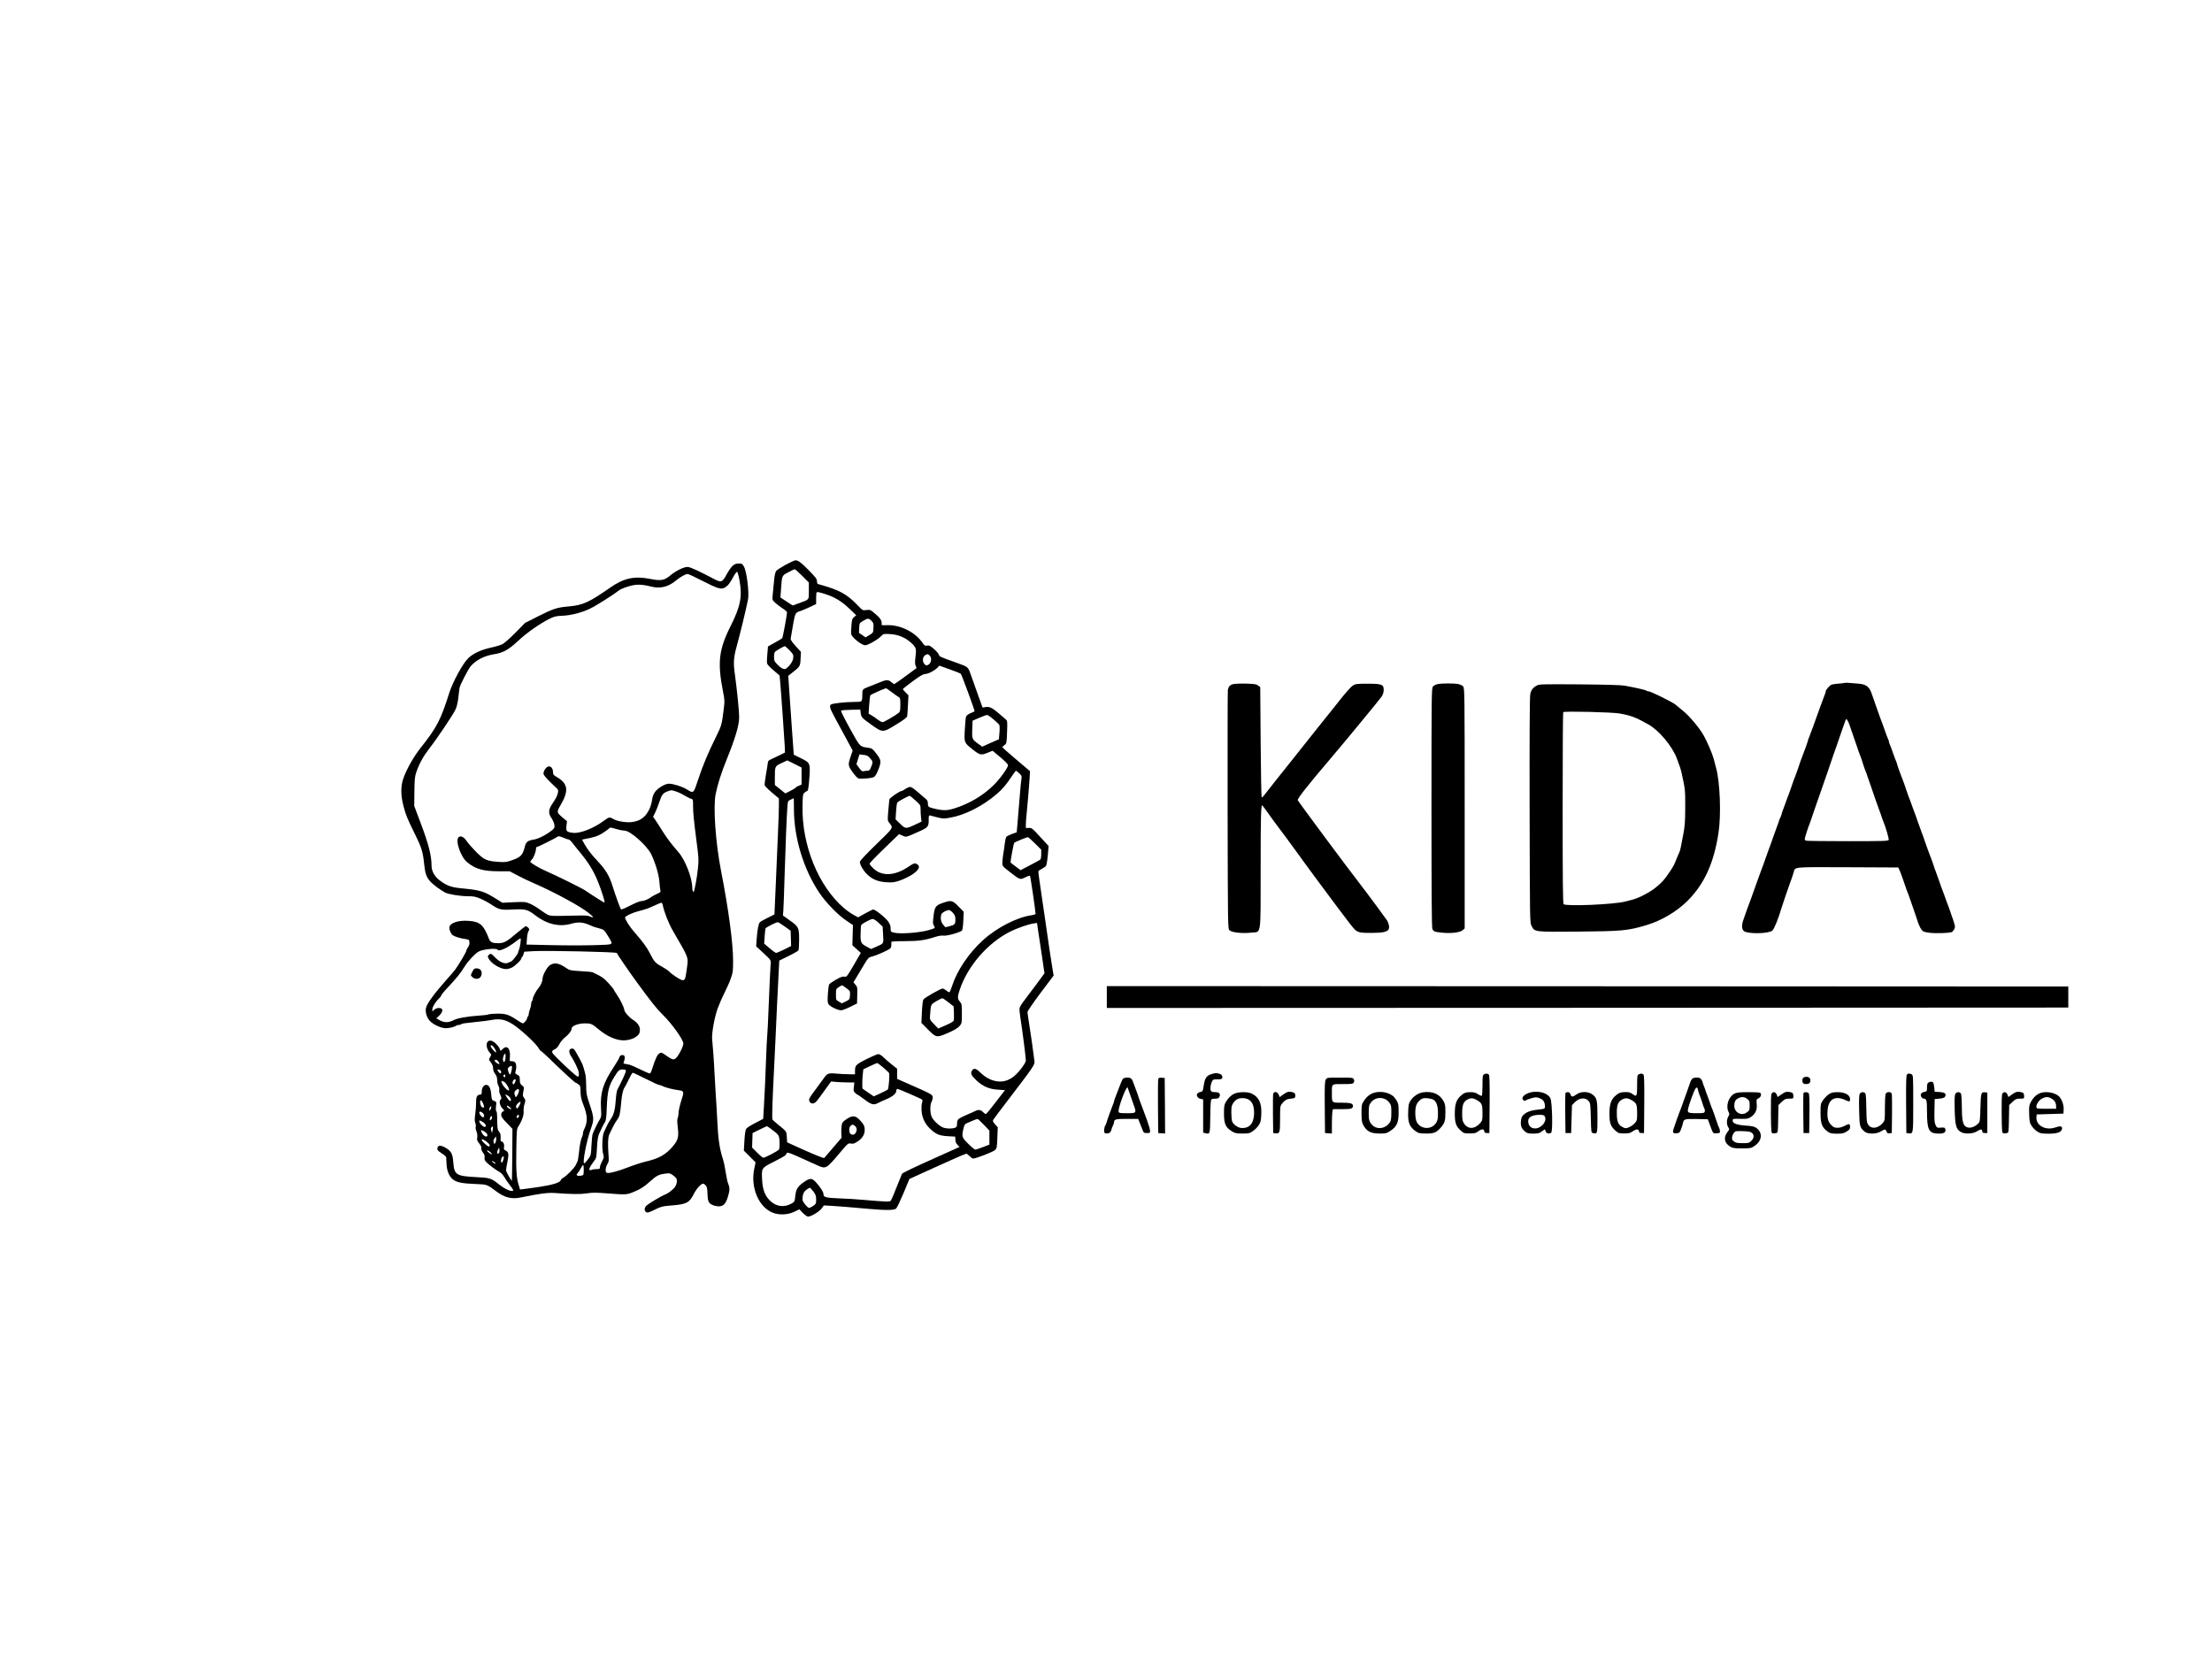 <?xml version="1.0" standalone="no"?>
<!DOCTYPE svg PUBLIC "-//W3C//DTD SVG 20010904//EN"
 "http://www.w3.org/TR/2001/REC-SVG-20010904/DTD/svg10.dtd">
<svg version="1.0" xmlns="http://www.w3.org/2000/svg"
 width="2732pt" height="2048pt" viewBox="0 0 2732 2048"
 preserveAspectRatio="xMidYMid meet">

<g transform="translate(0,2048) scale(0.1,-0.1)"
fill="#000000" stroke="none">
<path d="M9705 13505 c-55 -30 -108 -64 -118 -77 -13 -17 -21 -56 -28 -133 -6
-61 -13 -136 -16 -168 -5 -56 -5 -58 32 -93 21 -19 62 -50 91 -69 30 -19 54
-40 54 -47 0 -36 -52 -314 -59 -321 -5 -5 -46 -30 -92 -55 l-84 -47 -8 -94
c-5 -51 -6 -104 -3 -116 3 -13 39 -51 80 -85 l74 -63 6 -61 c10 -98 54 -724
58 -811 l3 -80 -60 -30 c-34 -16 -81 -39 -105 -50 -40 -18 -45 -24 -48 -55 -2
-19 -12 -84 -23 -143 -11 -60 -17 -117 -14 -128 4 -10 44 -51 91 -90 l84 -71
0 -87 c0 -47 -5 -196 -11 -331 -6 -135 -18 -418 -27 -630 l-17 -385 -83 -41
c-45 -22 -89 -47 -97 -55 -17 -17 -31 -89 -40 -211 l-6 -87 63 -58 c134 -125
121 -104 114 -191 -3 -42 -13 -248 -21 -457 -8 -209 -17 -393 -20 -410 -3 -16
-9 -156 -15 -310 -5 -154 -15 -376 -22 -493 l-12 -212 -98 -51 c-54 -27 -105
-60 -112 -72 -10 -14 -17 -66 -22 -145 l-7 -124 72 -72 73 -73 -18 -86 c-45
-231 59 -471 233 -537 81 -31 188 -25 268 15 l58 28 39 -42 c22 -22 50 -44 63
-47 31 -8 142 57 175 102 l25 35 95 -5 c100 -6 217 -16 465 -38 218 -19 308
-17 333 5 11 10 52 97 92 192 l72 173 171 78 c95 42 250 112 346 156 95 43
179 78 185 78 7 0 25 -13 41 -30 16 -16 35 -30 43 -30 36 0 252 84 273 106 20
21 23 37 27 152 l5 128 -34 38 c-27 32 -31 41 -21 56 6 11 89 121 184 245 320
419 330 434 324 480 -26 201 -42 312 -62 437 -13 81 -24 157 -24 168 0 11 73
117 161 235 l162 215 -21 128 c-12 70 -49 318 -82 552 -34 234 -67 465 -75
514 -8 49 -12 93 -9 98 3 4 22 17 43 27 20 11 43 26 49 34 7 8 17 67 23 131
l10 116 -103 112 c-97 107 -104 113 -140 112 l-38 -1 0 44 c0 24 4 86 10 136
13 126 28 313 36 427 l5 95 -170 144 c-94 79 -171 148 -171 152 0 4 12 16 26
26 26 19 27 23 32 160 5 137 4 141 -18 159 -13 11 -45 38 -72 62 -91 79 -123
95 -171 89 l-42 -6 -44 122 c-24 67 -63 179 -88 248 -51 143 -33 126 -203 188
-193 69 -198 71 -204 94 -3 12 -30 44 -61 71 -47 41 -61 47 -85 42 -26 -5 -33
0 -59 38 -91 131 -277 222 -441 214 -51 -2 -64 0 -62 11 8 39 -13 74 -75 127
-64 54 -67 55 -112 49 -46 -6 -46 -6 -104 54 -141 147 -227 193 -494 267 -7 2
-13 18 -13 35 0 27 -16 48 -97 131 -98 100 -136 129 -170 127 -10 0 -63 -25
-118 -54z m202 -137 l83 -83 0 -102 c0 -117 10 -105 -119 -153 l-81 -29 -37
24 c-21 13 -55 36 -76 50 l-38 26 7 97 c12 177 10 171 89 213 39 21 74 37 80
38 5 1 47 -36 92 -81z m298 -230 c109 -36 194 -88 284 -175 l86 -82 -27 -23
c-24 -21 -27 -31 -33 -118 -7 -94 -6 -97 19 -127 42 -50 120 -103 152 -103 34
0 158 71 197 113 28 29 30 29 111 25 96 -5 187 -42 255 -104 66 -58 71 -75 58
-177 -8 -69 -7 -92 3 -112 7 -14 11 -26 9 -28 -121 -91 -269 -197 -274 -197
-4 0 -20 11 -37 25 -38 32 -60 32 -149 -6 -41 -16 -99 -40 -129 -51 -78 -30
-80 -33 -80 -98 0 -90 0 -90 -96 -90 -108 0 -275 -18 -291 -32 -23 -19 -14
-46 53 -171 37 -67 100 -184 141 -260 l74 -138 -21 -62 c-39 -111 -38 -123 20
-204 32 -45 61 -75 75 -79 14 -3 62 -2 107 2 78 9 83 11 105 42 12 18 31 62
43 97 25 75 19 97 -48 181 -34 44 -46 52 -84 57 -113 17 -102 6 -231 239 -67
121 -114 215 -109 220 5 5 60 10 123 11 l114 2 5 -42 c8 -53 13 -59 130 -143
142 -101 143 -101 307 0 94 57 134 88 137 103 3 12 7 75 10 140 l6 119 -35 35
c-19 19 -35 38 -35 42 1 3 55 46 121 95 94 69 128 89 157 91 41 3 116 42 151
79 l23 24 126 -45 c70 -24 132 -50 139 -56 11 -11 175 -458 170 -463 -1 -2
-24 -12 -50 -23 -29 -12 -51 -29 -56 -43 -4 -13 -11 -85 -15 -161 -8 -164 -10
-159 101 -247 86 -68 100 -71 185 -36 l57 23 96 -80 c54 -46 95 -87 95 -98 0
-32 -102 -173 -181 -250 -130 -126 -290 -222 -469 -280 -102 -33 -144 -34
-260 -7 -73 17 -80 23 -80 64 0 23 -7 40 -21 52 -12 9 -56 47 -98 84 -46 41
-85 68 -99 68 -13 0 -40 -11 -60 -25 -20 -14 -41 -25 -46 -25 -24 0 -147 -84
-151 -104 -2 -11 -9 -75 -14 -141 -10 -113 -9 -122 10 -145 54 -70 64 -53
-159 -269 -128 -125 -202 -204 -202 -216 1 -37 39 -104 85 -150 66 -66 135
-95 242 -102 78 -5 97 -2 167 21 43 15 110 47 148 71 93 61 113 110 54 136
-22 10 -33 6 -101 -40 -168 -112 -329 -117 -432 -14 -24 23 -43 48 -43 55 -1
7 81 92 182 189 l182 176 42 -18 c47 -21 37 -24 199 48 115 51 125 62 125 141
0 62 1 64 23 58 156 -41 153 -41 234 -27 187 31 405 141 584 294 75 65 120
118 193 230 21 31 41 57 44 57 4 0 22 -14 40 -31 29 -27 33 -36 28 -64 -4 -19
-11 -93 -17 -167 -11 -138 -23 -288 -35 -420 l-7 -78 -58 -21 c-32 -12 -64
-28 -70 -35 -6 -8 -15 -46 -20 -86 -4 -40 -13 -100 -19 -133 -5 -33 -10 -79
-10 -102 0 -41 2 -43 93 -114 126 -98 125 -97 189 -66 29 15 56 23 59 19 6 -6
69 -438 69 -469 0 -6 -21 -13 -46 -17 -182 -24 -437 -156 -606 -311 -173 -158
-317 -371 -378 -560 -13 -38 -27 -74 -31 -79 -4 -5 -22 3 -39 18 -17 14 -39
26 -47 26 -26 0 -224 -113 -238 -135 -8 -12 -15 -75 -19 -155 l-6 -134 82 -83
c95 -96 106 -99 209 -57 105 43 155 71 183 104 25 30 26 37 26 150 0 112 -1
120 -25 148 -31 37 -31 60 0 152 100 293 346 575 623 714 81 41 225 91 288
100 l42 6 11 -78 c7 -42 28 -182 47 -311 l34 -233 -97 -132 c-54 -72 -121
-162 -150 -200 -29 -37 -56 -80 -60 -95 -4 -14 1 -71 10 -126 20 -118 67 -487
67 -524 0 -36 -104 -168 -164 -208 -61 -42 -117 -57 -184 -50 -73 8 -148 45
-210 106 -58 56 -84 63 -107 27 -22 -33 -9 -60 56 -122 79 -73 154 -106 262
-113 l89 -6 -113 -147 c-62 -82 -117 -148 -124 -148 -6 0 -22 11 -35 25 -24
26 -58 32 -88 15 -9 -5 -60 -27 -112 -50 -52 -22 -101 -48 -107 -57 -7 -9 -13
-34 -13 -55 0 -32 -4 -40 -26 -48 -37 -14 -109 -12 -148 4 -46 19 -114 82
-137 127 -23 46 -25 151 -4 189 8 14 14 37 15 53 0 35 -12 43 -250 147 l-190
84 0 63 0 62 -67 54 c-38 30 -85 71 -105 91 -20 20 -47 36 -60 36 -12 0 -78
-28 -146 -62 -133 -67 -142 -77 -142 -149 l0 -39 -72 1 c-40 0 -111 4 -158 8
-98 9 -113 4 -157 -59 -15 -22 -58 -81 -95 -130 -88 -118 -93 -127 -79 -156
14 -31 53 -32 82 -1 11 12 58 73 102 136 l82 113 65 -6 c36 -3 100 -6 144 -6
l78 0 -6 -54 c-6 -48 -5 -56 15 -75 13 -12 26 -21 29 -21 4 0 42 -27 86 -60
86 -65 115 -73 169 -44 17 9 61 30 100 46 80 33 125 71 125 105 0 13 6 23 14
23 15 0 285 -117 303 -131 8 -8 9 -18 1 -40 -6 -17 -8 -62 -6 -99 7 -88 42
-162 107 -223 72 -68 113 -85 217 -91 49 -3 90 -5 92 -5 1 -1 2 -18 2 -38 0
-26 8 -45 26 -64 l25 -26 -187 -84 c-415 -186 -517 -235 -524 -249 -4 -8 -34
-81 -66 -163 -31 -81 -63 -155 -70 -165 -13 -19 -42 -18 -344 8 -74 7 -207 15
-296 18 -171 7 -194 14 -194 57 0 25 -44 90 -98 148 -46 48 -71 47 -146 -6
-74 -52 -96 -88 -104 -174 -7 -65 -8 -68 -46 -89 -92 -52 -190 -38 -265 35
-63 62 -92 136 -98 256 -8 149 -9 148 146 226 74 37 138 73 143 81 5 7 12 19
17 27 6 10 40 -1 157 -54 82 -37 178 -80 213 -96 113 -51 113 -51 286 154 99
117 100 118 136 112 29 -5 43 0 85 28 56 38 84 85 84 140 0 48 -12 71 -63 125
-54 55 -91 57 -164 7 -46 -31 -52 -40 -58 -79 -4 -24 -5 -68 -4 -96 l4 -52
-104 -122 c-56 -66 -107 -125 -111 -129 -7 -8 -182 66 -401 167 l-57 26 -4 66
c-5 73 2 64 -123 166 -27 22 -52 45 -55 52 -7 13 3 297 19 596 6 113 16 309
21 435 9 217 23 507 38 800 l7 130 113 56 c63 30 118 62 123 70 5 8 9 68 9
134 0 147 -6 160 -119 239 l-81 58 5 61 c3 34 9 220 15 412 11 370 27 779 36
881 5 58 7 62 40 77 19 10 36 17 37 17 2 0 3 -64 3 -142 2 -349 118 -731 311
-1022 81 -123 238 -284 343 -352 l75 -50 -4 -125 -3 -125 52 -47 52 -47 -87
-150 c-85 -145 -88 -149 -116 -143 -22 4 -46 -5 -105 -38 -42 -24 -79 -50 -84
-59 -4 -8 -11 -61 -15 -118 -5 -85 -4 -107 9 -127 18 -28 117 -75 155 -74 14
0 64 19 111 42 l85 42 3 101 c3 96 1 103 -22 131 l-25 29 92 154 c91 153 92
154 137 165 65 17 213 83 228 103 7 9 12 28 11 42 0 14 -1 30 0 35 1 6 63 10
164 10 171 0 249 11 373 51 48 15 84 21 107 17 41 -6 210 41 229 64 6 8 14 62
16 123 l5 108 -65 66 c-74 77 -91 80 -197 42 -85 -29 -98 -49 -111 -163 -10
-80 -9 -95 5 -116 19 -29 16 -32 -55 -53 -120 -36 -367 -54 -442 -33 -36 9
-38 12 -38 52 0 57 -33 103 -127 178 -53 42 -81 58 -94 54 -10 -4 -55 -26
-100 -51 l-80 -45 -57 31 c-31 17 -84 54 -118 83 -317 272 -523 781 -512 1265
3 135 4 145 26 162 12 10 28 20 35 23 8 2 15 51 23 153 13 189 12 192 -107
250 l-85 42 -22 303 c-12 167 -27 387 -34 488 l-12 184 40 31 c108 85 107 84
112 179 l4 86 -66 72 c-48 54 -64 78 -60 93 2 12 11 62 19 111 25 155 34 189
56 208 12 9 28 17 35 17 8 0 57 20 109 44 l95 45 0 69 c0 38 3 72 6 75 8 8 37
2 119 -25z m559 -327 c24 -25 27 -34 24 -87 -3 -58 -3 -59 -50 -88 l-48 -29
-40 28 -41 28 3 61 c3 59 3 60 48 87 58 35 70 35 104 0z m-1013 -363 c47 -49
50 -56 46 -95 -4 -42 -43 -98 -88 -131 -24 -17 -61 1 -112 55 -33 33 -37 43
-37 90 0 29 5 57 13 63 16 15 110 69 120 69 4 1 30 -23 58 -51z m1733 -67 c27
-30 18 -91 -16 -110 -24 -14 -28 -14 -47 3 -30 27 -29 89 1 110 29 21 41 20
62 -3z m-472 -449 c35 -27 73 -54 86 -61 20 -11 22 -19 22 -95 0 -67 -3 -86
-17 -98 -39 -33 -185 -118 -202 -118 -10 0 -38 15 -62 33 -24 19 -59 42 -77
53 l-34 19 7 110 c4 61 11 114 16 119 8 9 176 83 191 85 4 1 35 -21 70 -47z
m1257 -336 c35 -29 68 -61 73 -70 5 -9 6 -51 2 -97 l-7 -81 -36 -15 c-20 -8
-66 -29 -102 -45 l-67 -31 -43 31 c-83 57 -85 63 -81 183 l4 107 81 35 c45 20
89 36 97 36 9 1 44 -23 79 -53z m-1521 -483 c35 -40 36 -48 7 -116 -12 -30
-21 -37 -43 -37 -15 0 -36 -3 -47 -6 -16 -4 -28 5 -54 41 l-33 46 18 60 19 61
50 -6 c42 -4 55 -11 83 -43z m-848 -219 l0 -105 -34 -14 c-19 -8 -38 -19 -41
-25 -4 -6 -33 -24 -66 -40 l-59 -30 -65 52 -65 52 0 95 c0 136 1 138 83 176
l71 33 88 -44 88 -44 0 -106z m1408 -302 c62 -57 62 -58 62 -113 0 -31 3 -77
6 -102 l6 -45 -78 -37 c-118 -55 -120 -54 -186 9 l-57 56 6 97 c3 54 10 104
16 111 12 15 135 81 152 82 6 0 38 -26 73 -58z m1474 -529 l78 -78 0 -56 c0
-33 -5 -61 -12 -67 -7 -6 -65 -37 -128 -70 l-115 -60 -60 45 c-33 25 -61 46
-63 48 -6 5 37 238 45 246 9 9 153 68 168 69 5 0 45 -35 87 -77z m-1013 -858
c26 -29 31 -44 31 -84 0 -56 -8 -65 -74 -82 l-50 -12 -28 33 c-28 34 -35 76
-22 126 6 21 60 51 95 53 10 1 31 -15 48 -34z m-919 -122 l51 -48 6 -100 c7
-114 11 -107 -85 -149 l-64 -28 -44 24 c-81 42 -87 54 -85 163 1 53 4 102 7
108 6 16 114 74 141 76 13 1 42 -17 73 -46z m-1159 -46 l74 -53 3 -95 3 -94
-86 -43 c-47 -23 -92 -42 -99 -42 -8 0 -45 26 -81 58 l-67 57 6 86 c3 48 8 93
11 101 6 14 125 75 151 77 6 1 44 -23 85 -52z m763 -763 c46 -35 47 -36 44
-87 -3 -51 -4 -52 -51 -76 l-49 -24 -36 21 c-37 21 -37 21 -37 89 0 65 1 68
34 90 19 13 37 23 41 23 4 0 28 -16 54 -36z m1260 -174 l64 -51 4 -80 c2 -44
0 -88 -3 -97 -4 -9 -48 -35 -99 -56 l-92 -40 -53 55 c-52 54 -52 55 -48 109
10 138 8 132 76 173 34 20 68 37 75 37 7 0 41 -23 76 -50z m-805 -806 c36 -31
69 -62 72 -68 9 -17 -5 -194 -16 -204 -5 -5 -47 -26 -92 -47 l-81 -37 -71 48
-70 49 -1 65 c0 36 3 89 7 119 l6 54 81 38 c45 21 85 39 90 39 5 0 39 -25 75
-56z m1242 -706 l69 -73 0 -87 0 -86 -81 -31 c-44 -17 -86 -31 -93 -31 -7 0
-45 30 -83 68 -53 51 -71 75 -75 101 -5 34 16 128 33 146 9 9 136 63 152 64 5
1 40 -32 78 -71z m-1593 -14 c51 -36 7 -134 -47 -104 -28 14 -30 86 -3 106 22
17 23 17 50 -2z m-1042 -33 c106 -79 108 -81 112 -163 2 -42 -1 -84 -6 -95
-10 -18 -170 -103 -195 -103 -7 0 -41 28 -75 63 l-63 63 3 90 3 89 85 42 c47
23 88 42 91 42 3 1 24 -12 45 -28z m529 -777 c30 -40 35 -55 35 -100 0 -50 -2
-55 -37 -79 -21 -14 -43 -25 -49 -25 -20 0 -84 79 -83 103 1 64 15 97 49 121
19 14 38 25 42 26 4 0 23 -21 43 -46z"/>
<path d="M9051 13494 c-17 -14 -52 -64 -77 -110 -54 -99 -66 -103 -160 -53
-155 83 -282 142 -315 146 -43 6 -148 -44 -221 -105 -74 -62 -115 -69 -250
-42 -192 38 -324 9 -490 -107 -261 -182 -339 -218 -511 -233 -148 -13 -191
-27 -382 -123 l-160 -81 -120 -122 c-66 -67 -138 -130 -160 -141 -22 -11 -85
-30 -140 -42 -120 -25 -227 -75 -284 -133 -67 -66 -188 -290 -231 -423 -107
-338 -154 -429 -353 -680 -88 -110 -178 -270 -217 -385 -32 -94 -31 -207 3
-335 29 -112 48 -159 148 -360 76 -154 93 -211 108 -361 12 -113 27 -157 73
-209 33 -39 131 -111 187 -140 45 -22 186 -45 286 -45 68 0 91 -5 155 -33 42
-18 97 -48 123 -66 98 -67 122 -73 271 -65 156 8 182 1 275 -70 145 -112 297
-148 445 -106 99 27 151 21 261 -30 11 -6 47 -17 80 -25 64 -16 69 -20 120
-106 61 -104 76 -95 -170 -103 -119 -4 -357 -4 -529 0 l-313 7 5 71 c2 39 11
82 19 94 13 21 13 26 -3 43 -9 10 -23 19 -29 19 -7 0 -57 -38 -111 -84 -124
-106 -160 -126 -229 -126 -73 0 -99 12 -115 52 -67 175 -110 214 -251 224
-135 10 -239 -28 -239 -86 0 -33 22 -79 43 -92 30 -19 92 -38 152 -46 47 -7
50 -9 53 -40 2 -20 -4 -42 -17 -61 -12 -16 -21 -35 -21 -43 0 -16 -101 -186
-140 -237 -14 -18 -61 -73 -105 -122 -147 -166 -236 -286 -252 -342 -16 -53 8
-131 52 -173 49 -46 137 -84 193 -84 44 0 113 18 128 33 4 4 17 7 29 7 11 0
25 4 31 9 9 9 41 14 209 31 55 5 123 14 150 19 117 23 180 11 275 -48 100 -63
297 -246 326 -303 8 -16 18 -28 23 -28 4 0 48 -39 98 -87 144 -141 320 -303
328 -303 4 0 20 -9 36 -21 27 -19 29 -25 29 -86 0 -60 8 -100 31 -158 59 -149
61 -221 8 -327 -5 -10 -9 -27 -9 -39 0 -11 -5 -29 -10 -40 -16 -28 -31 -104
-40 -200 -5 -48 -13 -95 -18 -105 -5 -11 -16 -32 -23 -48 -16 -34 -113 -132
-151 -152 -15 -7 -29 -22 -33 -33 -9 -28 -102 -57 -270 -82 -82 -12 -168 -24
-191 -26 l-41 -5 -17 55 c-27 87 -34 187 -29 447 4 233 5 247 27 280 43 67 68
140 63 184 -2 23 2 63 11 89 14 46 14 50 -5 76 -18 24 -19 32 -9 80 10 52 10
54 -17 75 -22 18 -27 30 -27 69 0 42 -3 48 -31 62 -18 10 -29 22 -25 30 13 35
16 83 7 107 -8 20 -18 27 -43 30 l-33 3 3 53 c7 101 -35 147 -88 97 l-27 -26
-12 29 c-16 38 -69 89 -102 97 -69 17 -80 -82 -17 -151 18 -20 18 -22 1 -51
-17 -30 -17 -31 10 -66 18 -24 27 -48 27 -72 0 -23 9 -48 25 -69 18 -23 25
-45 25 -75 0 -23 7 -56 16 -73 9 -17 13 -40 10 -51 -3 -12 3 -40 14 -63 16
-38 17 -44 3 -55 -22 -19 -10 -76 23 -110 26 -27 26 -27 5 -38 -14 -8 -21 -21
-21 -41 0 -23 15 -45 70 -101 l69 -72 -2 -322 c-1 -178 -4 -322 -5 -320 -20
20 -72 114 -72 131 0 12 7 56 16 98 20 99 17 127 -19 144 -24 12 -27 18 -22
42 7 33 -9 70 -30 70 -11 0 -14 12 -12 49 1 37 -3 54 -18 71 -21 23 -25 59
-25 187 0 34 -4 64 -10 68 -6 4 -8 27 -4 61 7 54 6 55 -23 66 -29 11 -31 15
-36 81 -7 80 -27 117 -62 117 -31 0 -55 -35 -55 -82 0 -31 -4 -38 -19 -38 -37
0 -52 -28 -51 -94 1 -33 -4 -99 -10 -144 -9 -64 -9 -91 0 -112 7 -16 9 -38 5
-49 -3 -11 1 -36 10 -56 9 -23 13 -51 9 -74 -5 -30 -1 -42 25 -75 21 -26 29
-46 25 -58 -3 -12 4 -31 20 -53 19 -24 24 -41 21 -62 -4 -20 1 -35 18 -54 29
-32 122 -101 164 -123 18 -9 44 -36 59 -61 14 -25 46 -71 70 -102 48 -62 52
-73 27 -73 -38 1 -94 29 -155 77 -103 82 -114 85 -288 94 -244 12 -270 29
-281 177 -8 108 -24 141 -90 182 -63 38 -102 38 -107 -2 -3 -23 5 -32 52 -62
32 -20 56 -43 57 -53 0 -10 2 -48 4 -84 4 -77 29 -142 71 -180 47 -43 115 -57
302 -64 124 -4 132 -7 240 -89 105 -80 193 -101 312 -75 197 42 329 60 405 54
215 -16 322 -17 402 -5 68 11 113 11 255 0 217 -17 233 -17 305 10 88 33 154
74 229 144 71 65 104 81 189 91 46 6 54 4 93 -26 35 -28 42 -39 42 -67 0 -19
-9 -50 -21 -68 -20 -33 -84 -83 -124 -98 -42 -15 -213 -117 -234 -140 -25 -27
-25 -63 1 -79 12 -8 31 -3 80 20 101 50 117 55 233 64 183 14 220 33 275 144
32 63 88 125 114 125 7 0 21 -9 32 -21 15 -17 20 -40 22 -108 4 -95 14 -114
69 -137 18 -8 50 -14 71 -14 55 0 86 32 111 115 25 81 26 114 5 163 -9 20 -22
82 -30 137 -8 55 -23 128 -34 163 -42 129 -61 254 -70 462 -6 113 -14 266 -20
340 -5 74 -12 191 -15 260 -3 69 -10 181 -15 250 -6 69 -12 149 -15 178 -5 73
28 259 65 367 18 50 56 139 86 198 30 60 67 143 81 185 25 70 27 91 27 217 0
216 -56 635 -149 1110 -68 351 -98 783 -67 945 24 120 73 274 139 435 103 254
152 417 152 515 1 70 -28 352 -54 540 -19 132 -14 201 21 328 48 176 113 444
142 585 17 84 -15 346 -50 409 -20 35 -25 38 -64 38 -31 0 -51 -7 -73 -26z
m82 -180 c37 -199 13 -323 -107 -562 -149 -296 -167 -453 -95 -821 19 -94 20
-114 9 -200 -25 -202 -27 -212 -96 -351 -98 -198 -160 -345 -220 -525 -60
-182 -56 -178 -145 -123 -56 34 -164 68 -218 68 -46 0 -136 -53 -171 -102 -20
-27 -31 -57 -36 -96 -3 -31 -18 -81 -31 -111 -49 -104 -111 -151 -219 -165
-60 -9 -177 9 -219 33 -57 33 -61 32 -130 -19 -125 -92 -291 -157 -377 -147
-81 10 -89 18 -82 86 l7 58 -53 44 c-77 65 -78 66 -24 159 102 175 89 262 -49
342 -42 25 -47 31 -47 63 0 46 -30 78 -62 66 -30 -11 -62 -65 -54 -94 4 -19
64 -83 158 -170 23 -21 25 -29 19 -59 -10 -41 -23 -68 -68 -134 -50 -74 -53
-117 -13 -177 18 -26 34 -64 37 -85 4 -33 1 -42 -24 -63 -65 -54 -170 -110
-228 -119 -80 -13 -98 -28 -114 -91 -26 -105 -50 -128 -171 -169 -55 -19 -78
-21 -150 -16 -147 10 -181 25 -280 124 -47 48 -100 108 -117 134 -34 51 -72
69 -98 48 -46 -39 25 -247 107 -312 105 -84 197 -110 398 -110 l125 0 91 -48
c49 -27 148 -74 220 -105 245 -107 556 -276 661 -359 65 -51 75 -70 25 -48
-30 14 -62 16 -172 13 -301 -7 -323 -7 -360 13 -19 10 -64 40 -100 66 -36 27
-90 58 -120 70 -51 21 -66 22 -195 16 l-140 -7 -65 41 c-165 104 -202 115
-452 139 -120 12 -174 33 -263 101 -58 45 -95 112 -95 174 0 129 -36 269 -138
539 l-76 202 2 178 c2 152 5 187 24 240 35 103 87 197 157 287 100 128 300
426 328 489 16 35 28 89 34 146 5 49 12 104 15 120 8 39 108 232 138 267 68
77 170 129 293 148 108 17 175 55 291 163 107 101 266 212 387 273 61 30 82
35 155 38 109 4 243 38 347 88 72 34 284 168 360 227 14 12 65 33 112 47 96
30 164 29 282 -1 111 -29 213 -5 307 74 54 45 119 81 145 81 10 0 84 -34 165
-76 214 -110 252 -121 305 -85 31 20 58 57 102 139 16 29 33 51 39 49 6 -2 19
-48 29 -103z m-787 -2609 c27 -8 75 -30 107 -50 32 -19 69 -38 82 -41 24 -6
25 -9 25 -88 0 -91 7 -160 45 -456 25 -189 26 -214 15 -315 -6 -60 -18 -141
-26 -180 -24 -119 -24 -121 -35 -104 -5 7 -9 28 -9 45 0 121 -89 347 -173 441
-84 96 -143 174 -197 261 -30 49 -68 108 -84 131 l-30 42 26 52 c14 29 38 89
52 133 29 89 45 109 103 130 48 17 41 17 99 -1z m-716 -470 c30 -8 68 -15 85
-15 68 0 276 -184 328 -291 51 -106 94 -249 101 -339 3 -47 9 -95 12 -108 6
-19 0 -25 -42 -43 -27 -12 -60 -31 -74 -41 -35 -27 -87 -48 -121 -48 -15 0
-76 -25 -135 -55 -59 -31 -110 -52 -114 -48 -10 12 -66 166 -106 293 -40 126
-83 197 -184 305 -79 84 -122 141 -160 207 l-31 57 23 5 c127 23 175 39 238
80 37 24 71 49 75 56 4 7 17 9 29 6 11 -4 46 -13 76 -21z m-605 -125 c8 0 29
-20 47 -44 18 -24 60 -77 94 -117 105 -128 165 -226 216 -351 48 -119 92 -258
84 -266 -4 -3 -143 84 -236 148 -44 30 -353 183 -495 245 -73 31 -185 98 -185
110 0 7 9 20 19 29 22 20 51 96 51 133 0 13 6 23 14 23 14 0 243 115 260 130
4 4 32 -3 62 -16 30 -13 61 -24 69 -24z m1160 -807 c19 -93 73 -229 127 -322
206 -356 191 -314 168 -486 -15 -113 -23 -129 -58 -120 -30 7 -129 74 -157
105 -11 12 -53 40 -92 62 -80 43 -93 59 -146 163 -37 73 -90 146 -194 264 -56
63 -113 154 -113 179 0 15 92 59 160 76 100 26 129 36 205 72 39 18 76 33 82
34 7 0 15 -12 18 -27z m-1757 -475 c-5 -35 -13 -71 -18 -80 -6 -10 -10 -23
-10 -30 -1 -20 -69 -108 -88 -114 -9 -3 -27 -11 -39 -17 -38 -17 -101 9 -155
64 -50 53 -59 57 -82 33 -14 -14 -14 -18 -1 -44 32 -62 145 -130 216 -130 15
0 43 7 63 15 43 18 126 97 126 120 0 8 4 15 8 15 4 0 12 15 17 33 l10 32 120
7 c159 9 1019 -10 1023 -23 7 -19 149 -226 246 -359 176 -241 250 -334 318
-400 114 -110 258 -312 258 -359 -1 -44 -71 -174 -102 -189 -29 -14 -37 -10
-127 52 -37 26 -44 28 -65 16 -27 -14 -51 -65 -91 -192 -10 -32 -23 -58 -29
-58 -6 0 -45 16 -86 36 -41 20 -86 41 -100 47 -14 5 -33 13 -42 18 -9 5 -35
12 -58 15 -22 4 -40 7 -40 8 0 1 4 17 10 36 14 49 5 72 -28 68 -18 -2 -28 -11
-32 -28 -4 -14 -35 -68 -70 -120 -133 -202 -168 -318 -157 -512 6 -92 4 -103
-16 -136 -21 -34 -68 -129 -87 -177 -5 -11 -11 -76 -15 -144 -6 -122 -7 -123
-43 -171 -20 -27 -41 -49 -46 -49 -26 -2 29 283 84 434 39 108 37 133 -21 306
-35 105 -39 126 -39 219 0 56 -5 121 -11 144 -32 124 -28 113 -103 249 -34 60
-41 68 -65 65 -38 -4 -40 -46 -4 -100 27 -41 57 -99 82 -161 17 -42 14 -89 -4
-85 -16 3 -148 122 -262 237 -68 68 -70 77 -15 104 15 6 38 34 52 62 14 28 45
64 70 83 45 35 80 81 80 106 0 35 78 66 168 66 70 0 85 -6 162 -71 103 -87
219 -139 310 -139 95 0 185 44 199 97 17 61 -11 113 -88 162 -44 28 -101 96
-101 119 0 24 -48 124 -87 180 -24 35 -43 66 -43 70 0 4 -29 40 -64 78 -60 66
-83 81 -197 135 -8 4 -75 10 -148 14 -118 7 -136 10 -169 33 -98 67 -148 77
-207 43 -36 -21 -93 -123 -94 -169 -1 -36 -23 -85 -51 -117 -28 -31 -70 -112
-70 -134 0 -11 -4 -23 -10 -26 -5 -3 -10 -20 -10 -36 0 -16 -7 -46 -15 -66 -8
-19 -15 -46 -15 -59 0 -12 -4 -26 -10 -29 -5 -3 -10 -13 -10 -22 0 -18 -38
-63 -53 -63 -6 0 -35 17 -65 37 -107 71 -143 83 -241 83 -49 0 -101 -4 -115
-9 -13 -6 -71 -13 -128 -16 -125 -7 -267 -33 -303 -55 -5 -3 -27 -12 -49 -19
-42 -14 -94 -4 -144 28 l-23 14 24 21 c40 35 60 75 46 92 -17 21 -69 17 -96
-8 l-23 -21 0 27 c0 29 41 95 84 135 14 14 26 30 26 37 0 6 39 54 88 105 108
116 147 164 203 254 39 63 124 154 168 180 49 30 222 48 236 25 18 -29 131 24
248 118 16 12 32 22 36 22 4 0 4 -28 -1 -62z m-336 -1275 c23 -26 41 -64 34
-71 -8 -7 -65 59 -66 76 0 17 14 15 32 -5z m151 -146 c-6 -49 -25 -60 -31 -18
-4 28 18 85 29 74 4 -4 5 -30 2 -56z m-89 -39 c24 -34 19 -41 -14 -21 -31 18
-40 43 -16 43 8 0 22 -10 30 -22z m165 -108 c-14 -63 -23 -67 -39 -19 -13 40
-13 42 10 61 31 26 41 12 29 -42z m-145 4 c18 -7 22 -48 4 -42 -6 2 -18 14
-26 26 -15 22 -8 27 22 16z m1556 -13 c0 -17 -42 -109 -105 -231 -7 -14 -16
-68 -19 -120 -9 -127 -24 -186 -61 -240 -17 -25 -39 -63 -49 -85 -10 -22 -27
-58 -37 -79 -22 -46 -27 -213 -8 -276 10 -33 8 -42 -15 -84 -14 -26 -26 -58
-26 -71 0 -22 -4 -25 -39 -25 -22 0 -51 -4 -65 -10 -45 -17 -34 23 28 105 32
41 33 46 39 166 4 81 12 138 22 164 24 56 52 115 75 152 16 27 20 60 25 200 8
187 25 255 93 363 51 82 60 90 104 90 31 0 38 -4 38 -19z m245 -96 c82 -41
155 -75 162 -75 7 0 21 -4 31 -9 49 -24 137 -47 220 -58 54 -6 60 -21 39 -87
-32 -100 -47 -165 -47 -201 0 -20 -5 -45 -10 -55 -7 -13 -7 -49 1 -113 14
-117 4 -157 -55 -229 -88 -108 -178 -159 -347 -197 -46 -11 -142 -42 -214 -70
-128 -50 -234 -77 -261 -67 -21 8 -17 66 7 106 19 31 21 43 14 125 -9 128 -6
205 9 240 46 99 70 144 96 180 33 47 38 65 51 205 9 108 24 174 44 200 7 8 29
52 51 98 21 45 43 82 49 82 6 0 78 -34 160 -75z m-1735 34 c0 -18 -2 -20 -15
-9 -13 11 -13 15 -3 21 18 12 18 12 18 -12z m130 -49 c0 -19 -23 -59 -31 -54
-13 8 -11 38 3 52 14 14 28 16 28 2z m-144 -22 c25 -11 72 -94 60 -105 -13
-13 -78 55 -90 95 -8 26 -6 26 30 10z m184 -108 c0 -25 -27 -80 -39 -80 -5 0
-11 15 -15 33 -5 26 -2 35 15 50 28 22 39 22 39 -3z m-126 -71 c25 -20 36 -59
17 -59 -9 0 -34 32 -55 68 -11 19 8 14 38 -9z m-319 -85 c19 -45 19 -54 0 -54
-18 0 -35 31 -35 64 0 37 17 32 35 -10z m465 10 c0 -15 -33 -74 -41 -74 -21 0
-20 32 1 56 22 23 40 31 40 18z m-115 -82 c-9 -9 -55 21 -55 35 0 10 9 7 30
-8 16 -13 28 -25 25 -27z m-256 -4 c-7 -13 -14 -18 -16 -11 -3 7 1 22 8 35 7
13 14 18 16 11 3 -7 -1 -22 -8 -35z m-97 -45 c22 -19 24 -53 4 -53 -16 0 -46
37 -46 57 0 18 20 16 42 -4z m448 -37 c0 -16 -18 -31 -27 -22 -8 8 5 36 17 36
5 0 10 -6 10 -14z m-344 -44 c-15 -15 -16 -15 -16 4 0 28 24 52 28 28 2 -9 -3
-24 -12 -32z m-100 -33 c20 -12 34 -29 34 -40 0 -27 -23 -24 -54 7 -24 25 -35
54 -20 54 4 0 22 -9 40 -21z m119 -96 l-8 -38 -9 28 c-7 20 -6 32 2 43 18 21
23 10 15 -33z m-97 -23 c19 -12 32 -28 32 -40 0 -35 -45 -18 -68 27 -22 40
-13 43 36 13z m131 -132 l-12 -22 -9 23 c-6 17 -4 31 9 50 l18 26 3 -27 c2
-15 -2 -37 -9 -50z m-114 14 c42 -29 58 -62 31 -62 -17 0 -86 65 -86 80 0 15
12 11 55 -18z m161 -138 c-3 -8 -10 -14 -16 -14 -14 0 -13 27 2 53 l13 22 3
-23 c2 -13 1 -30 -2 -38z m-106 1 c30 -32 14 -32 -25 0 -20 16 -25 24 -14 25
8 0 26 -11 39 -25z m157 -90 c-6 -19 -14 -35 -19 -35 -15 0 -13 47 4 67 18 22
26 4 15 -32z m-111 -29 c10 -8 17 -17 14 -19 -3 -3 -16 3 -29 14 -27 22 -15
26 15 5z m1104 -95 c0 -33 -3 -62 -7 -64 -21 -11 -60 -15 -73 -7 -12 8 -11 12
6 32 11 13 29 40 39 61 11 20 23 37 27 37 5 0 8 -27 8 -59z"/>
<path d="M5852 8508 c-5 -7 -17 -27 -25 -44 -15 -30 -15 -32 7 -53 30 -28 80
-28 100 1 21 30 20 71 -2 91 -22 20 -65 22 -80 5z"/>
<path d="M22785 12045 c-5 -2 -46 -7 -90 -10 -74 -7 -82 -10 -112 -42 -18 -19
-33 -41 -33 -50 0 -8 -6 -29 -14 -46 -7 -18 -30 -79 -51 -137 -20 -58 -41
-114 -45 -125 -4 -11 -25 -67 -45 -125 -21 -58 -44 -119 -51 -137 -8 -17 -14
-35 -14 -39 0 -8 -55 -162 -71 -199 -9 -20 -18 -47 -58 -165 -12 -36 -26 -74
-31 -85 -9 -20 -18 -44 -59 -165 -12 -36 -27 -74 -32 -85 -5 -11 -13 -33 -18
-50 -5 -16 -19 -55 -31 -85 -12 -30 -24 -66 -27 -80 -3 -14 -9 -29 -13 -35 -4
-5 -13 -26 -18 -45 -6 -19 -20 -60 -32 -90 -11 -30 -32 -86 -45 -125 -13 -38
-33 -95 -45 -125 -11 -30 -32 -86 -45 -125 -13 -38 -33 -95 -45 -125 -12 -30
-27 -73 -35 -95 -7 -22 -27 -78 -45 -125 -17 -47 -35 -98 -41 -115 -5 -16 -13
-39 -18 -50 -5 -11 -23 -60 -41 -110 -17 -49 -38 -110 -47 -134 -24 -67 -22
-119 5 -141 47 -39 309 -34 353 6 21 19 78 158 109 269 11 38 98 293 109 320
12 30 31 85 43 125 22 76 -32 70 667 68 l626 -3 18 -38 c9 -20 33 -86 53 -145
19 -59 40 -116 45 -127 5 -11 14 -33 19 -50 5 -16 25 -75 45 -130 20 -55 40
-113 45 -130 21 -72 43 -123 63 -149 19 -24 33 -29 102 -38 75 -9 237 -4 271
9 8 3 21 18 30 34 13 26 13 35 -2 81 -8 29 -20 64 -26 78 -5 13 -18 51 -29 85
-11 33 -25 69 -30 80 -5 11 -13 34 -18 50 -5 17 -19 55 -31 85 -12 30 -32 87
-45 125 -13 39 -34 95 -45 125 -12 30 -25 69 -30 85 -5 17 -18 55 -30 85 -31
80 -48 126 -75 205 -13 39 -33 95 -45 125 -11 30 -32 87 -45 125 -13 39 -33
95 -45 125 -12 30 -26 69 -31 85 -5 17 -13 39 -18 50 -5 11 -20 49 -32 85 -40
118 -49 145 -58 165 -16 37 -71 191 -71 199 0 4 -6 22 -14 39 -7 18 -24 61
-36 97 -12 36 -29 79 -36 97 -8 17 -14 36 -14 42 0 6 -4 19 -9 29 -5 9 -26 64
-46 122 -20 58 -41 114 -46 125 -5 11 -13 34 -18 50 -5 17 -26 75 -46 130 -20
55 -40 112 -44 126 -30 93 -68 125 -159 134 -138 12 -167 14 -177 10z m60
-525 c8 -25 30 -90 50 -145 20 -55 40 -113 45 -130 4 -16 18 -55 30 -85 12
-30 26 -68 30 -85 10 -36 37 -113 49 -140 5 -11 12 -29 14 -40 3 -11 22 -65
42 -120 19 -55 47 -134 60 -175 14 -41 29 -84 34 -95 5 -11 19 -49 31 -85 11
-36 25 -74 30 -85 26 -59 72 -215 67 -229 -6 -14 -58 -16 -506 -16 -275 0
-506 3 -515 6 -9 3 -16 13 -16 21 0 14 43 148 60 188 5 11 25 70 45 130 20 61
41 119 45 130 5 11 27 74 49 140 22 66 64 185 92 265 28 80 53 154 56 165 2
11 9 29 14 40 5 11 21 58 37 105 45 133 91 265 103 296 10 28 11 28 25 9 8
-11 21 -40 29 -65z"/>
<path d="M15236 12031 c-44 -9 -63 -30 -71 -75 -3 -17 -4 -687 -3 -1488 3
-1454 3 -1457 23 -1478 28 -28 157 -42 266 -30 131 15 118 -70 119 800 0 661
4 794 23 770 42 -56 71 -95 102 -140 21 -30 42 -59 47 -65 19 -23 257 -344
296 -400 53 -74 90 -125 220 -301 453 -610 467 -628 506 -648 33 -16 59 -19
170 -19 141 0 199 12 217 44 12 23 3 73 -19 109 -15 23 -236 324 -265 360 -7
8 -29 38 -50 65 -20 28 -40 55 -45 60 -101 127 -740 987 -744 1002 -5 20 128
188 405 513 185 218 618 743 635 771 13 22 22 53 22 77 0 68 -24 77 -200 77
-133 0 -148 -2 -182 -23 -20 -12 -91 -92 -160 -179 -67 -86 -128 -161 -133
-167 -6 -6 -35 -42 -65 -81 -30 -38 -63 -79 -72 -90 -9 -11 -73 -92 -143 -180
-70 -88 -139 -176 -155 -195 -92 -114 -364 -458 -376 -474 -7 -11 -17 -16 -21
-12 -5 4 -10 312 -13 683 l-5 676 -27 20 c-22 17 -45 20 -145 23 -65 2 -136
-1 -157 -5z"/>
<path d="M17756 12030 c-22 -4 -48 -18 -58 -30 -17 -21 -18 -88 -18 -1496 0
-1078 3 -1480 11 -1498 15 -32 27 -37 119 -46 111 -12 225 2 256 31 l24 22 0
1483 c0 1408 -1 1483 -18 1504 -10 13 -36 25 -62 31 -54 10 -200 10 -254 -1z"/>
<path d="M18985 12015 c-52 -28 -74 -56 -85 -109 -7 -35 -10 -488 -8 -1436 3
-1362 3 -1386 23 -1424 40 -79 24 -77 574 -73 545 5 614 11 846 80 186 56 374
167 509 302 206 206 324 465 381 839 34 219 19 627 -30 801 -8 28 -21 79 -30
114 -15 58 -80 210 -123 287 -47 85 -172 235 -245 295 -43 35 -91 74 -105 87
-36 30 -303 162 -328 162 -11 0 -24 4 -29 9 -10 9 -141 39 -270 62 -47 8 -229
13 -560 16 -435 3 -493 2 -520 -12z m1020 -348 c146 -27 194 -46 352 -134 131
-72 294 -266 352 -418 44 -117 49 -131 64 -200 40 -178 42 -202 41 -410 -1
-173 -5 -230 -23 -325 -13 -63 -26 -136 -31 -161 -5 -26 -13 -55 -18 -65 -6
-11 -20 -44 -32 -74 -31 -80 -40 -98 -92 -175 -60 -90 -88 -121 -168 -187 -68
-56 -204 -128 -280 -148 -25 -6 -70 -18 -100 -26 -139 -36 -729 -61 -758 -32
-9 9 -12 287 -12 1188 0 647 3 1180 7 1184 14 14 612 0 698 -17z"/>
<path d="M13670 8165 l0 -135 5938 2 5937 3 0 130 0 130 -5937 3 -5938 2 0
-135z"/>
<path d="M14973 7216 c-68 -18 -91 -48 -105 -139 -11 -74 -13 -79 -40 -84 -15
-3 -33 -12 -39 -20 -19 -22 4 -59 40 -66 l31 -6 0 -206 0 -205 24 -6 c62 -15
61 -18 64 206 2 148 6 206 15 212 6 4 29 8 50 8 30 0 40 5 49 25 15 33 -4 55
-47 55 -55 0 -65 8 -65 51 0 39 17 88 35 102 5 4 29 6 52 5 24 -1 48 3 54 9
16 16 2 51 -24 58 -43 13 -52 13 -94 1z"/>
<path d="M18328 7209 c-16 -9 -18 -26 -18 -134 0 -68 -4 -126 -9 -130 -5 -3
-26 6 -47 20 -28 19 -50 25 -91 25 -60 0 -84 -9 -126 -49 -51 -47 -69 -104
-69 -217 0 -116 16 -159 77 -212 33 -30 41 -32 107 -32 60 0 76 4 104 25 41
32 72 33 76 3 2 -18 10 -23 33 -23 l30 0 3 354 c2 253 -1 358 -9 367 -13 16
-37 17 -61 3z m-80 -321 c54 -33 62 -53 62 -154 0 -85 -2 -95 -26 -123 -68
-81 -156 -83 -204 -5 -17 27 -21 50 -21 124 0 106 16 144 71 172 38 19 68 16
118 -14z"/>
<path d="M20238 7209 c-16 -9 -18 -26 -18 -127 0 -143 -5 -154 -53 -118 -29
22 -46 27 -91 27 -60 0 -86 -10 -129 -50 -51 -47 -69 -104 -69 -216 -1 -116
15 -159 77 -213 33 -29 42 -32 104 -32 56 0 75 4 105 25 46 32 74 32 78 3 2
-18 10 -23 33 -23 l30 0 3 354 c2 253 -1 358 -9 367 -13 16 -37 17 -61 3z
m-80 -321 c54 -33 62 -53 62 -155 0 -88 -1 -94 -30 -127 -17 -18 -48 -41 -71
-50 -37 -15 -43 -15 -74 0 -58 27 -76 69 -76 173 -1 106 15 145 71 173 38 19
68 16 118 -14z"/>
<path d="M23551 7206 c-8 -9 -11 -114 -9 -367 l3 -354 28 -3 c58 -7 57 -11 57
369 0 334 -1 349 -19 359 -27 14 -46 13 -60 -4z"/>
<path d="M22272 7168 c-13 -13 -15 -37 -6 -62 7 -19 64 -22 82 -4 7 7 12 21
12 33 0 28 -19 45 -50 45 -14 0 -31 -5 -38 -12z"/>
<path d="M13868 7153 c-8 -10 -29 -58 -47 -108 -18 -49 -39 -105 -47 -123 -8
-18 -14 -37 -14 -43 0 -6 -6 -25 -14 -42 -16 -37 -71 -190 -81 -227 -4 -14
-11 -30 -16 -36 -5 -6 -10 -29 -12 -50 -2 -30 2 -39 16 -42 38 -8 65 7 72 39
4 17 13 42 21 57 8 15 14 34 14 43 0 34 22 39 160 39 l137 0 15 -37 c9 -21 24
-60 35 -88 18 -48 20 -50 58 -50 38 0 40 1 39 30 -1 17 -18 75 -38 130 -21 55
-41 111 -46 125 -5 14 -18 50 -30 80 -12 30 -25 69 -30 85 -5 17 -18 55 -30
85 -12 30 -25 67 -30 81 -17 55 -33 69 -76 69 -27 0 -46 -6 -56 -17z m85 -180
c14 -43 37 -107 50 -143 35 -98 34 -100 -83 -100 -87 0 -99 2 -104 18 -11 35
86 302 110 302 1 0 13 -35 27 -77z"/>
<path d="M14305 7148 c-3 -13 -4 -167 -3 -343 l3 -320 43 -3 42 -3 -2 343 -3
343 -37 3 c-32 3 -38 0 -43 -20z"/>
<path d="M16375 7147 c-13 -21 -15 -70 -13 -343 l3 -319 43 -3 42 -3 0 119 c0
66 3 134 6 151 l7 31 111 0 c115 0 136 6 136 42 0 29 -34 38 -143 38 -122 0
-117 -6 -117 122 0 114 -8 108 136 108 113 0 124 2 134 20 8 14 8 26 0 40 -10
19 -21 20 -170 20 -156 0 -160 0 -175 -23z"/>
<path d="M20898 7153 c-8 -10 -18 -27 -21 -38 -3 -11 -19 -57 -36 -103 -32
-88 -50 -138 -76 -212 -9 -25 -20 -54 -25 -65 -5 -11 -19 -49 -31 -85 -12 -36
-28 -83 -36 -104 -19 -54 -12 -68 34 -64 35 3 39 7 56 53 11 28 21 62 24 77 9
45 21 49 168 46 l138 -3 22 -60 c46 -124 40 -116 87 -113 41 3 43 4 40 33 -2
17 -8 35 -12 40 -4 6 -13 26 -18 45 -16 53 -67 194 -74 205 -3 6 -10 26 -16
45 -6 19 -20 60 -32 90 -12 30 -24 64 -27 75 -3 11 -11 34 -19 52 -8 17 -14
36 -14 42 0 7 -7 23 -16 36 -13 20 -25 25 -59 25 -27 0 -47 -6 -57 -17z m75
-140 c2 -16 15 -53 27 -83 12 -30 25 -69 29 -85 4 -17 13 -41 20 -53 7 -13 9
-32 6 -42 -6 -18 -16 -20 -99 -20 -64 0 -97 4 -104 13 -13 15 -6 46 41 180 47
130 68 154 80 90z"/>
<path d="M23818 7109 c-13 -7 -18 -23 -18 -60 0 -47 -2 -50 -30 -55 -42 -9
-56 -28 -42 -59 7 -14 20 -25 30 -25 37 0 42 -20 42 -157 0 -230 22 -273 141
-275 69 -1 95 15 86 54 -6 21 -11 23 -55 20 -47 -4 -49 -3 -66 32 -14 29 -16
61 -14 178 l3 143 58 5 c36 3 62 11 67 20 25 39 3 58 -70 62 l-55 3 -5 50 c-3
28 -9 56 -13 63 -10 14 -35 15 -59 1z"/>
<path d="M15905 6993 c-11 -3 -38 -18 -60 -35 l-40 -29 -13 31 c-15 38 -58 43
-67 8 -3 -13 -4 -126 -3 -253 l3 -230 28 -3 c53 -6 57 6 57 178 0 147 1 159
22 186 35 45 59 59 113 64 45 4 50 8 53 31 2 14 -3 31 -10 37 -17 14 -58 21
-83 15z"/>
<path d="M17005 6990 c-69 -10 -118 -44 -161 -110 -27 -42 -28 -51 -28 -150 0
-82 4 -113 18 -140 44 -84 94 -111 208 -111 75 0 84 2 133 35 78 52 100 102
99 231 0 87 -3 105 -24 140 -14 22 -31 46 -40 53 -52 43 -129 63 -205 52z m99
-84 c18 -7 44 -29 57 -47 21 -29 24 -45 23 -124 0 -71 -4 -96 -18 -118 -60
-90 -185 -95 -238 -8 -20 31 -23 50 -23 127 1 84 3 94 28 128 40 51 108 68
171 42z"/>
<path d="M17577 6988 c-60 -8 -121 -49 -156 -103 -23 -35 -26 -52 -29 -141 -5
-137 19 -191 110 -248 19 -13 49 -17 112 -17 94 -1 126 12 176 68 53 59 62 88
62 192 0 85 -3 104 -24 142 -48 86 -138 124 -251 107z m128 -92 c38 -25 55
-77 55 -166 0 -66 -4 -89 -21 -117 -56 -90 -191 -86 -240 7 -23 42 -26 164 -5
213 15 37 52 73 81 80 31 9 106 -2 130 -17z"/>
<path d="M18935 6993 c-92 -12 -157 -65 -122 -100 11 -12 20 -13 29 -6 7 6 40
18 72 28 55 15 62 15 102 0 42 -16 61 -42 65 -90 3 -39 -2 -42 -65 -48 -95 -9
-150 -26 -189 -58 -28 -23 -36 -38 -41 -76 -9 -66 4 -101 46 -136 33 -27 44
-29 107 -29 61 1 76 5 106 28 l35 26 10 -26 c10 -27 41 -35 68 -17 22 13 13
385 -10 427 -31 57 -118 88 -213 77z m145 -304 c16 -30 3 -74 -32 -108 -61
-60 -149 -50 -169 19 -21 70 26 109 133 110 48 0 59 -3 68 -21z"/>
<path d="M22056 6992 c-10 -2 -37 -17 -59 -33 l-41 -29 -12 30 c-15 35 -48 40
-64 10 -7 -12 -9 -103 -8 -252 3 -216 4 -233 21 -236 10 -2 29 -1 42 2 24 6
24 7 27 177 l3 170 42 40 c38 35 48 39 93 39 48 0 50 1 50 28 0 15 -4 32 -8
38 -8 13 -59 23 -86 16z"/>
<path d="M24905 6992 c-11 -2 -38 -17 -59 -33 l-40 -29 -12 30 c-15 35 -48 40
-64 10 -7 -12 -9 -103 -8 -252 3 -216 4 -233 21 -236 10 -2 29 -1 42 2 24 6
24 7 27 177 l3 170 42 40 c38 35 48 39 93 39 48 0 50 1 50 28 0 15 -4 32 -8
38 -9 13 -59 23 -87 16z"/>
<path d="M15245 6971 c-43 -20 -80 -57 -109 -110 -16 -28 -19 -54 -19 -135 1
-132 20 -173 105 -224 31 -19 51 -23 122 -23 80 0 89 2 131 31 25 17 58 50 72
73 23 36 28 56 31 135 7 140 -32 217 -127 258 -48 20 -157 18 -206 -5z m197
-88 c37 -35 51 -92 46 -175 -8 -111 -59 -164 -151 -161 -45 2 -103 41 -119 81
-5 15 -10 64 -10 110 0 74 3 87 27 123 32 45 70 60 135 54 30 -4 53 -14 72
-32z"/>
<path d="M19334 6977 c-2 -7 -3 -120 -2 -252 l3 -240 35 0 35 0 5 172 5 172
34 35 c57 59 136 65 175 13 18 -24 20 -45 24 -207 4 -180 5 -180 28 -186 53
-13 54 -10 54 197 0 216 -6 242 -69 285 -49 33 -134 34 -182 1 -58 -39 -69
-40 -81 -7 -7 22 -16 30 -34 30 -14 0 -27 -6 -30 -13z"/>
<path d="M21419 6970 c-71 -38 -107 -153 -70 -224 13 -24 13 -30 -3 -57 -22
-38 -23 -99 -1 -132 16 -25 16 -27 -12 -63 -41 -55 -38 -114 8 -155 44 -39 65
-44 184 -44 95 1 103 3 145 31 94 63 104 164 21 223 -22 16 -50 22 -117 27
-117 7 -174 27 -174 60 0 27 -1 27 111 24 65 -1 82 2 112 22 57 37 81 88 74
159 -5 58 -4 60 24 74 32 17 40 59 13 69 -9 3 -75 6 -147 6 -110 -1 -138 -4
-168 -20z m151 -57 c36 -24 40 -33 40 -88 0 -55 -4 -64 -40 -88 -64 -44 -150
3 -150 83 0 51 12 75 48 94 36 20 72 20 102 -1z m69 -427 c29 -27 26 -62 -8
-97 -28 -27 -34 -29 -109 -29 -66 0 -84 4 -107 22 -22 17 -26 27 -22 54 3 17
14 42 24 54 16 20 26 21 109 18 73 -2 96 -7 113 -22z"/>
<path d="M22274 6977 c-2 -7 -3 -120 -2 -252 l3 -240 35 0 35 0 3 239 c2 167
-1 243 -9 252 -14 18 -58 18 -65 1z"/>
<path d="M22585 6962 c-22 -15 -53 -48 -70 -72 -29 -43 -30 -49 -30 -155 0
-142 19 -187 103 -242 15 -11 47 -16 100 -16 67 0 84 4 120 27 34 21 42 32 42
56 0 41 -13 44 -65 15 -30 -16 -61 -25 -90 -25 -37 0 -50 6 -79 35 -40 40 -52
92 -43 191 13 132 95 174 222 115 45 -22 55 -19 55 12 -1 54 -62 87 -157 87
-58 -1 -74 -5 -108 -28z"/>
<path d="M22969 6968 c-8 -14 -10 -77 -7 -203 4 -197 8 -212 67 -262 39 -34
146 -32 201 2 50 31 58 31 70 -1 8 -20 16 -25 38 -22 l27 3 3 230 c1 127 0
240 -3 253 -7 29 -59 31 -75 3 -6 -11 -10 -87 -10 -175 0 -152 0 -155 -26
-186 -70 -82 -170 -78 -194 9 -5 20 -10 103 -10 184 0 83 -5 157 -10 168 -14
26 -56 25 -71 -3z"/>
<path d="M24149 6968 c-8 -15 -10 -74 -7 -198 6 -196 18 -238 76 -272 47 -28
146 -24 197 7 50 31 63 31 67 3 2 -18 10 -23 33 -23 l30 0 0 250 0 250 -25 3
c-52 5 -55 -4 -60 -190 -5 -161 -6 -175 -27 -195 -53 -53 -121 -67 -160 -34
-32 27 -42 87 -43 244 0 76 -5 147 -10 158 -15 26 -56 25 -71 -3z"/>
<path d="M25180 6971 c-44 -24 -72 -54 -100 -108 -19 -37 -21 -55 -18 -145 3
-92 6 -107 31 -145 15 -24 46 -55 69 -69 37 -24 51 -26 139 -27 108 0 161 19
167 61 5 32 -22 38 -80 17 -123 -44 -246 24 -236 129 l3 31 165 5 165 5 3 52
c3 58 -25 133 -62 165 -58 50 -179 64 -246 29z m148 -55 c43 -22 65 -52 66
-93 l1 -38 -120 0 c-111 0 -120 1 -124 20 -5 30 30 85 68 105 43 23 73 25 109
6z"/>
</g>
</svg>
